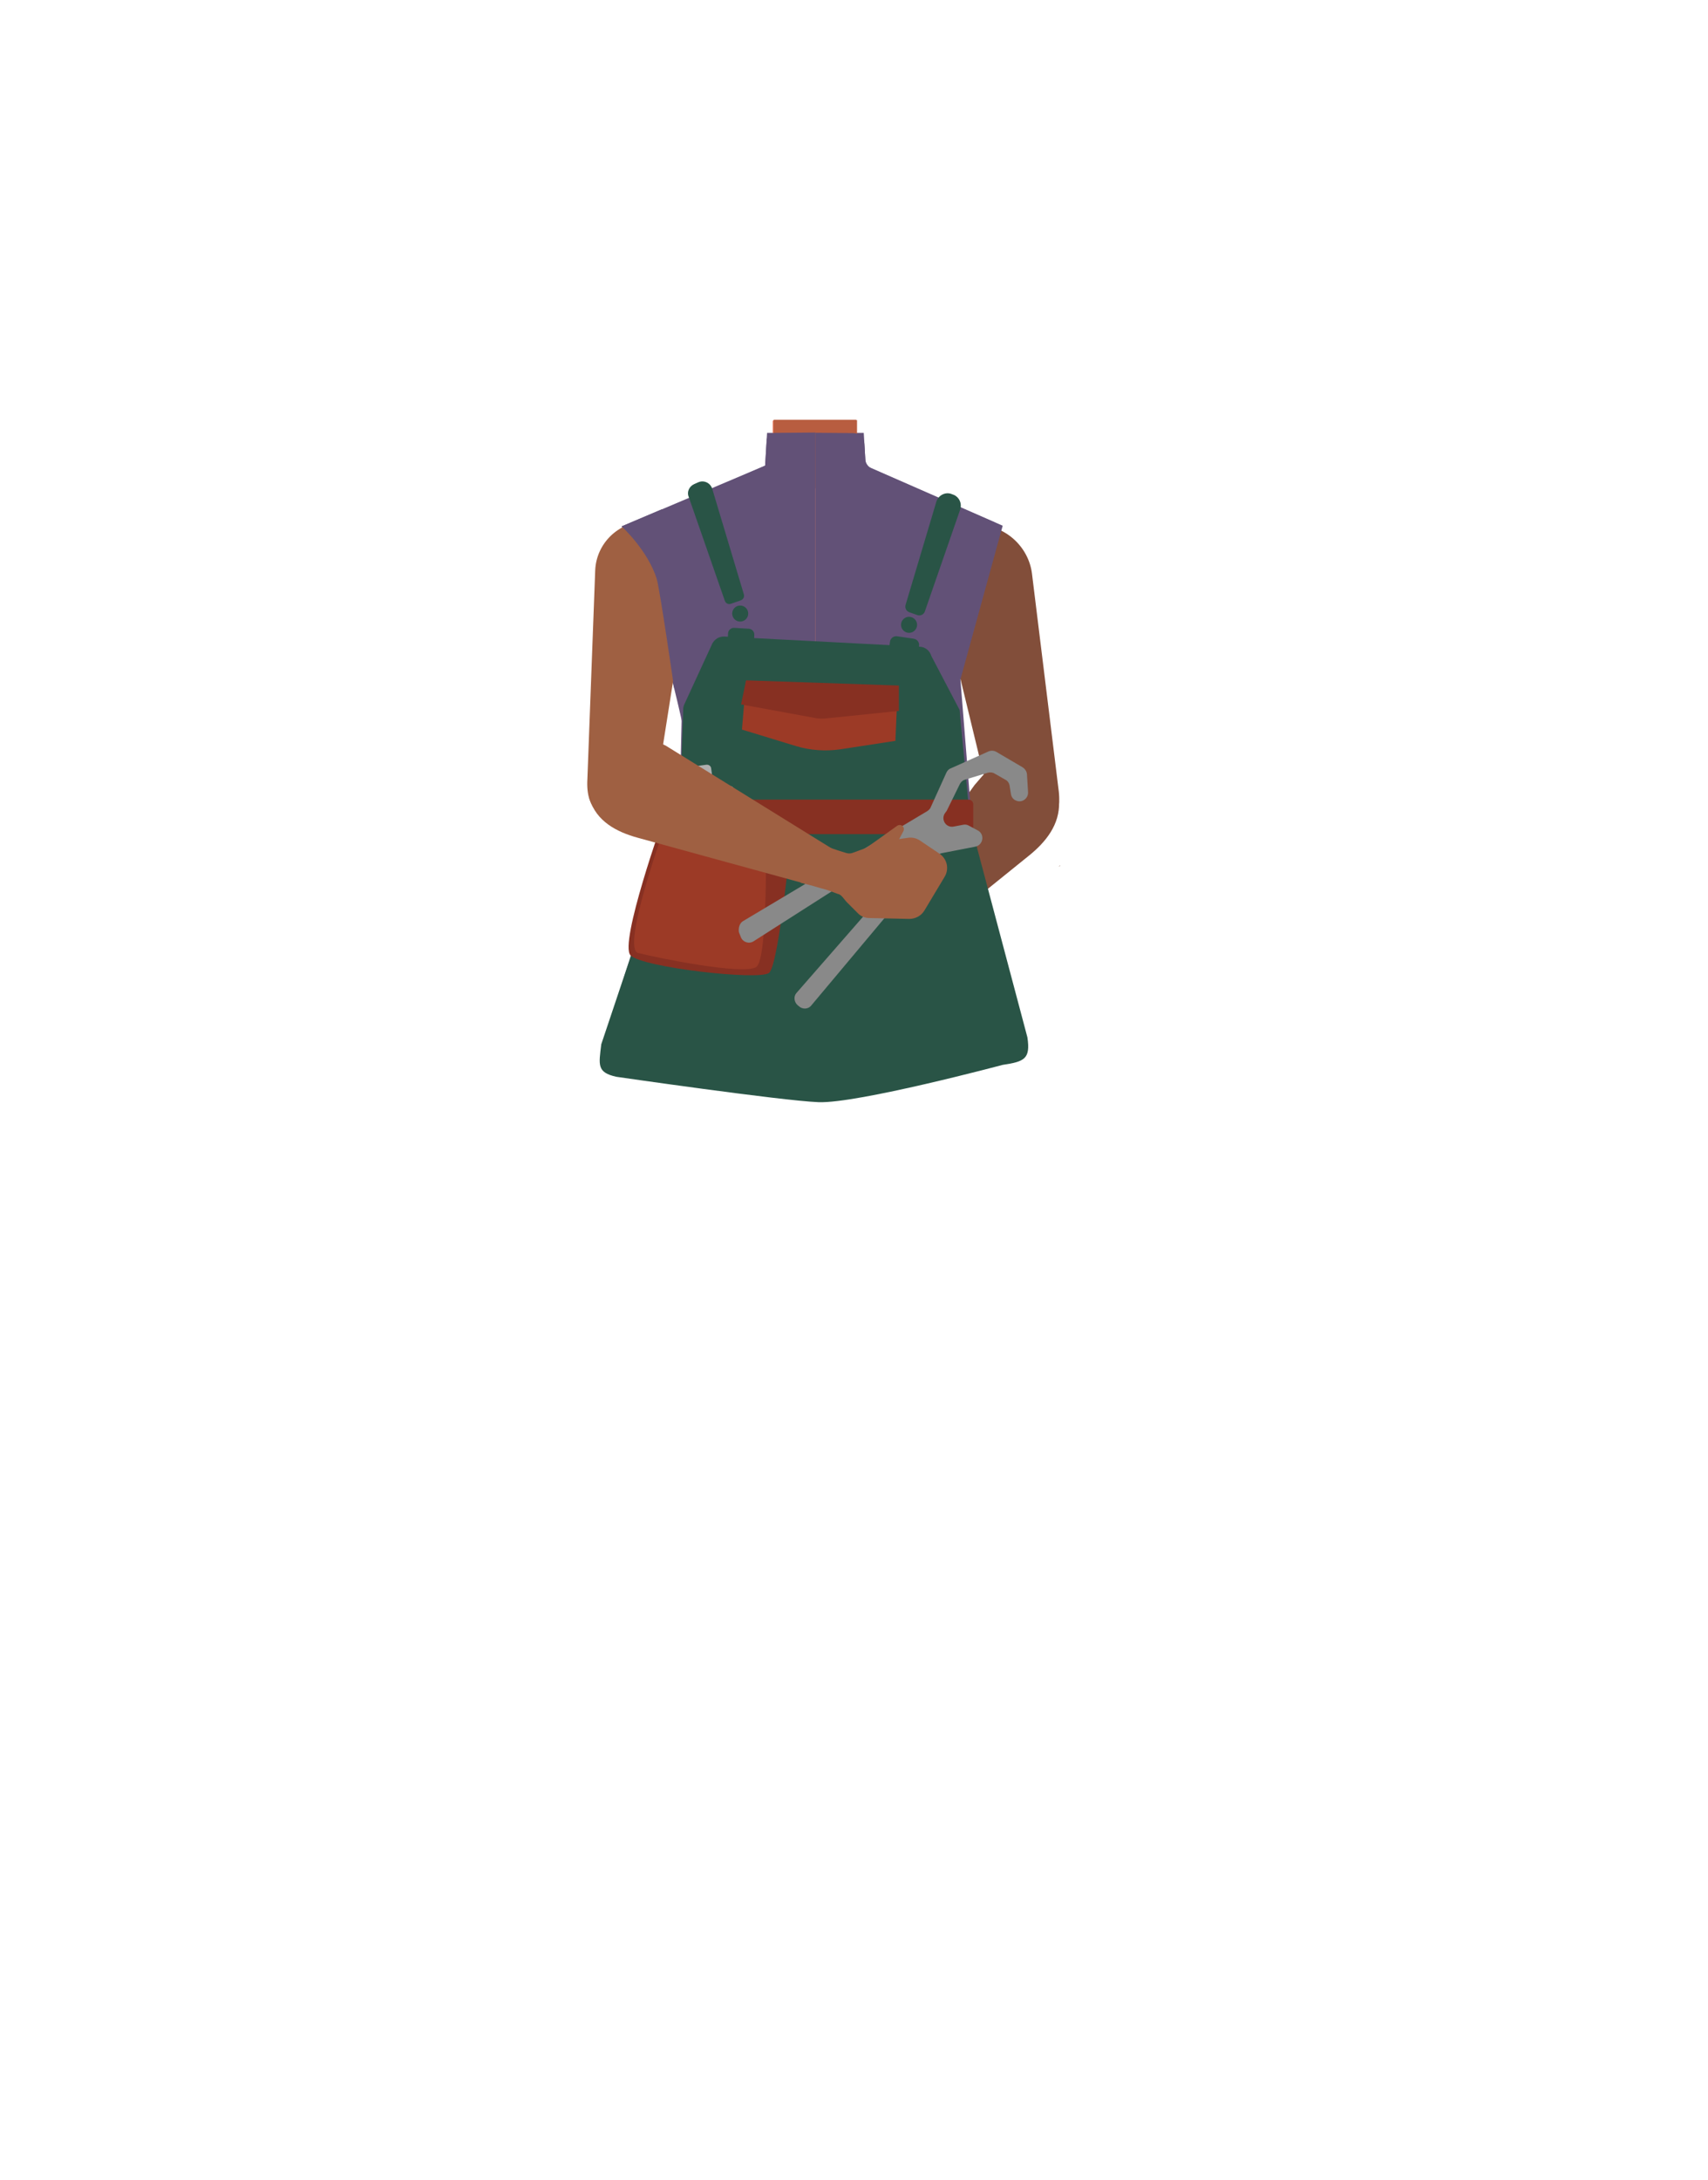 <?xml version="1.0" encoding="utf-8"?>
<!-- Generator: Adobe Illustrator 26.0.2, SVG Export Plug-In . SVG Version: 6.00 Build 0)  -->
<svg version="1.1" id="Calque_1" xmlns="http://www.w3.org/2000/svg" xmlns:xlink="http://www.w3.org/1999/xlink" x="0px" y="0px"
	 viewBox="0 0 788 1005.1" style="enable-background:new 0 0 788 1005.1;" xml:space="preserve">
<style type="text/css">
	.st0{fill:#824E3A;}
	.st1{fill:#625177;}
	.st2{fill:#E78367;}
	.st3{fill:#B85D40;}
	.st4{fill:#B55943;}
	.st5{clip-path:url(#SVGID_00000165941211904708112350000008131678838405708206_);}
	.st6{clip-path:url(#SVGID_00000100385007893896032400000007090538608694488240_);}
	.st7{fill:#295446;}
	.st8{fill:#9C3A26;}
	.st9{fill:#873022;}
	.st10{fill:#AFAFAF;}
	.st11{fill:#9F6042;}
	.st12{fill:#898989;}
</style>
<path class="st0" d="M482.2,357.6c-8.3-9-20.2-8.3-28.9,0.1c-0.2,0.2-3.7,4.3-3.7,4.3l-56.1,77.5c0,0-5.3,5.5,0.7,11.6
	c5.4,5.5,11.3-0.7,11.3-0.7l69-55.7c8-6.4,14.5-14.5,14.1-25C488.5,365.4,484.8,360.4,482.2,357.6z"/>
<path class="st0" d="M488.3,363.5L488.3,363.5L488.3,363.5l-12.2-99.1l0,0c-1.6-12.6-12.8-22.5-25-22.1s-20.9,11.1-19.3,23.8
	c0,0.2,0,0.4,0.1,0.6l24.7,102c2.6,10.2,10.3,16.5,18,15.4C483.1,382.9,490.5,378.5,488.3,363.5z"/>
<path class="st1" d="M286.8,242.7l66.2-28l0.9-15.1h44.6l0.9,15.1l63.2,27.7l-19.5,70.9l6.9,86.2l21.9,75.4c0.7,2.3-0.4,4.8-2.6,5.9
	c-12.2,6.2-52.8,25-93.4,25.2c-41.4,0.2-82.7-20.3-94-25.7c-1.7-0.8-2.5-2.8-2-4.6l33.7-105.5L315,308
	C315,308,301.7,268.5,286.8,242.7z"/>
<g id="Calque_4">
	<path class="st2" d="M440.4,283.9l2.2,18.2l-21.1,75.3h-92.1l-22.5-75.6l2.6-18.7l-17-36.8l37.9-15.2l13.4-5.4
		c7.7-3.1,12.8-10.6,12.8-18.9V194H395v12.5c0,8.5,5.3,16.1,13.3,19.1l12.9,4.8l38.5,14.2L440.4,283.9z"/>
	<path class="st3" d="M421.2,230.5c-11.1,8.7-34,13.9-49.7,13.9c-11.1,0-29.6-7-41.1-13.3l13.4-5.4c7.7-3.1,12.8-10.6,12.8-18.9
		v-11.5l0.3-1.3l0.1-0.4h38v13c0,8.5,5.3,16.1,13.3,19.1L421.2,230.5z"/>
</g>
<path class="st2" d="M440.4,283.9l2.2,18.2l-21.1,75.3h-92.1l-22.5-75.6l2.6-18.7l-17-36.8l51.2-20.6c7.7-3.1,12.8-10.6,12.8-18.9
	V194H395v12.5c0,8.5,5.3,16.1,13.3,19.1l51.4,18.9L440.4,283.9z"/>
<path class="st3" d="M356.9,193.7h38.5v10.6l0,0c-8.6,11-14.3,15.8-20.9,15.8c-4.9,0-12.7-9.7-17.7-13.6l0.1-1.9V193.7z"/>
<path class="st0" d="M489.2,399.2l-0.1-0.1c-0.2,0.1-0.4,0.2-0.6,0.4l-0.1,0.1L489.2,399.2z"/>
<path class="st4" d="M357,200.5h38.4v9.9l0,0c-8.6,10.3-14.3,14.9-20.9,14.8c-4.9,0-12.6-9.1-17.6-12.8l0.1-1.8V200.5z"/>
<g id="_Repetition_miroir_">
	<g>
		<g>
			<defs>
				<rect id="SVGID_1_" x="289.8" y="199.2" width="86.4" height="270.3"/>
			</defs>
			<clipPath id="SVGID_00000013907221886282546920000006694561899803531709_">
				<use xlink:href="#SVGID_1_"  style="overflow:visible;"/>
			</clipPath>
			<g style="clip-path:url(#SVGID_00000013907221886282546920000006694561899803531709_);">
				<path class="st1" d="M320.8,374.6c0.4-33.8-31-132.2-31-132.2l63.2-27.7l0.7-11.6c0.1-2,1.7-3.5,3.7-3.5l34.6-0.3
					c2.6,0,5.1,1.2,6.6,3.4l8.2,11.6l54,21.2l-33.4,103.4l-41.8,130.6h-89.2C296.4,469.5,320.6,399,320.8,374.6z"/>
			</g>
		</g>
	</g>
</g>
<g id="_Repetition_miroir_2">
	<g>
		<g>
			<defs>
				<polyline id="SVGID_00000133487522147634850100000009819862810825058979_" points="462.6,199.2 462.6,469.5 376.2,469.5 
					376.2,199.2 				"/>
			</defs>
			<clipPath id="SVGID_00000034088653998908182520000014042441429307301308_">
				<use xlink:href="#SVGID_00000133487522147634850100000009819862810825058979_"  style="overflow:visible;"/>
			</clipPath>
			<g style="clip-path:url(#SVGID_00000034088653998908182520000014042441429307301308_);">
				<path class="st1" d="M431.6,374.6c-0.3-29.5,23.5-108.2,29.6-127.7c0.8-2.5-0.5-5.3-2.9-6.3l-56-24.5c-1.8-0.8-3-2.5-3.1-4.5
					l-0.4-7c-0.2-2.7-2.4-4.9-5.2-4.9l-34.7-0.3c-1.7,0-3.3,0.8-4.3,2.2l-8.1,11.5c-0.6,0.8-1.4,1.5-2.4,1.8l-48,18.8
					c-2.6,1-3.9,3.8-3.1,6.5l31.9,98.7l40.6,127c0.7,2.2,2.7,3.6,5,3.6h78.1c3.6,0,6.1-3.5,5-6.9
					C447.7,444.3,431.8,394.4,431.6,374.6z"/>
			</g>
		</g>
	</g>
</g>
<path class="st2" d="M335.2,385.7v-0.1l0.7-0.1h0.2L335.2,385.7z"/>
<path class="st7" d="M320.3,223.2l1.8-0.8c2.7-1.2,5.7,0.3,6.5,3l14.6,48.7c0.3,1.1-0.3,2.3-1.4,2.7l-4.6,1.6
	c-1.2,0.4-2.4-0.2-2.8-1.4l-16.7-48C316.8,226.8,318,224.2,320.3,223.2z"/>
<path class="st7" d="M440.1,228.2l-0.8-0.3c-2.9-1.3-6.3,0.3-7.3,3.4l-14.2,47.6c-0.4,1.4,0.3,2.9,1.7,3.4l3.7,1.3
	c1.4,0.5,3-0.2,3.5-1.7l16.3-47C443.9,232.2,442.6,229.3,440.1,228.2z"/>
<circle class="st7" cx="341.5" cy="282.9" r="3.7"/>
<circle class="st7" cx="419.4" cy="288.1" r="3.7"/>
<path class="st7" d="M334.2,293.5l90.2,4.7c2.5,0.1,4.6,1.9,5.3,4.3l13,24.8c0.1,0.5,0.2,1.6,0.2,2.1l4.4,46.3H313.6l1.6-48.7
	c0-0.8,0.2-1.5,0.5-2.2l12.9-28C329.7,294.7,331.8,293.4,334.2,293.5z"/>
<path class="st7" d="M345,297.5l-6.7-0.4c-1.5-0.1-2.6-1.4-2.5-2.9l0.1-2.2c0.1-1.5,1.4-2.6,2.9-2.5l6.7,0.4
	c1.5,0.1,2.6,1.4,2.5,2.9l-0.1,2.2C347.8,296.4,346.5,297.5,345,297.5z"/>
<path class="st7" d="M420.1,303.9l-7.5-1.1c-1.6-0.2-2.8-1.7-2.5-3.4l0.5-3.5c0.2-1.6,1.7-2.8,3.4-2.5l7.5,1.1
	c1.6,0.2,2.8,1.7,2.5,3.4l-0.5,3.5C423.2,303,421.7,304.2,420.1,303.9z"/>
<path class="st8" d="M344.2,313.9l-1.9,22.5l24.9,7.6c6.6,2,13.7,2.5,20.5,1.5l25.4-3.9l1-22.9L344.2,313.9z"/>
<path class="st9" d="M344.2,313.7l-2.3,11.1l34.4,6.3c1.4,0.3,2.9,0.3,4.3,0.2l34.1-3.5v-11.7L344.2,313.7z"/>
<path class="st7" d="M310.7,382.2l-33.3,99.3c-1.1,9.4-2.2,13,7,15c0,0,75.9,11,93.2,11.7c17.9,0.7,85-17.2,85-17.2
	c10-1.5,12.9-2.7,11.4-12.7l-25.3-95.2"/>
<path class="st9" d="M446.7,384.6H311.9c-1.3,0-2.3-0.9-2.3-2.1v-11.7c0-1.2,1-2.1,2.3-2.1h134.8c1.3,0,2.3,0.9,2.3,2.1v11.7
	C449,383.7,447.9,384.6,446.7,384.6z"/>
<g>
	<path class="st9" d="M306.3,376.7c0,0-20.8,58.2-15.4,63.8s59.2,11.7,63.9,8.1s10.7-67.7,10.7-67.7L306.3,376.7z"/>
	<path class="st10" d="M332.5,401.6l-3.6,0.5c-1.1,0.1-2.1-0.6-2.2-1.7l-6.1-45.1c-0.1-1.1,0.6-2.1,1.7-2.2l3.6-0.5
		c1.1-0.1,2.1,0.6,2.2,1.7l6.1,45.1C334.4,400.4,333.6,401.4,332.5,401.6z"/>
	<path class="st10" d="M336.7,402L336.7,402c-1.1,0-2-0.9-2-2v-35.6c0-1.1,0.9-2,2-2l0,0c1.1,0,2,0.9,2,2V400
		C338.6,401.1,337.8,402,336.7,402z"/>
	<path class="st10" d="M342.3,401.8l-1.6-0.4c-1.1-0.3-1.7-1.3-1.5-2.4l5.8-24.3c0.3-1.1,1.3-1.7,2.4-1.5l1.6,0.4
		c1.1,0.3,1.7,1.3,1.5,2.4l-5.8,24.3C344.4,401.4,343.3,402.1,342.3,401.8z"/>
	<path class="st8" d="M306.8,380.9c0,0-20.4,56.4-12.4,58.5s49.1,10.5,54.6,6.4c5.4-4.1,4.3-60.6,4.3-60.6L306.8,380.9z"/>
</g>
<path class="st11" d="M271,359.1L271,359.1L271,359.1l3.6-96.1l0,0c0.5-12.3,10.5-22.2,22.8-22.5c11.5-0.2,21,9,21.2,20.5
	c0,0.4,0,1,0,1.5c0,0.2,0,0.3,0,0.5l-15.7,99.4c-1.6,10-8.7,16.4-16.4,15.8C277.8,377.6,270.1,373.6,271,359.1z"/>
<path class="st11" d="M274.1,353.9c5-12.3,16.7-16.8,28.1-12.5c0.3,0.1,5.1,2.5,5.1,2.5l81.4,50.4c0,0,7,3,3.3,11.5
	c-3.3,7.6-11.3,4.2-11.3,4.2l-86.4-23.7c-9.9-2.7-19.1-7.6-22.3-17.9C270.7,364.2,272.5,357.7,274.1,353.9z"/>
<path class="st12" d="M343,424.6l84.8-50.6c0.7-0.5,1.3-1,1.6-1.8l7.2-15.9c0.4-0.9,1.1-1.7,2-2l17.4-7.8c1.1-0.5,2.6-0.5,3.7,0.2
	l12.1,7.1c1.1,0.7,1.9,1.9,2,3.2l0.5,8.2c0.2,2.9-2.7,5.1-5.4,4l0,0c-1.4-0.5-2.3-1.7-2.5-3.1l-0.6-3.8c-0.2-1.2-0.9-2.3-2-2.8
	l-4.9-2.8c-0.9-0.6-2.1-0.7-3.2-0.4l-10.5,3.2c-1.1,0.3-1.9,1.1-2.4,2.1l-5.9,12c-0.1,0.2-0.2,0.4-0.3,0.5l-0.6,0.8
	c-2.1,3,0.5,7,4.1,6.2l4.2-0.8c0.9-0.2,1.9-0.1,2.7,0.4l4.1,2.2c3.4,1.8,2.5,6.8-1.2,7.5l-15.5,3c-0.9,0.2-1.8,0.7-2.4,1.4
	l-57.7,68.8c-1.4,1.8-4.1,1.9-5.8,0.3l-0.7-0.6c-1.5-1.5-1.7-4-0.3-5.5l51.8-59.3c0.7-0.7,1-1.6,1-2.6l0-0.9c0-3.2-3.5-5.2-6.2-3.4
	l-66.4,42.4c-2.2,1.4-5,0.4-5.9-1.9l-0.9-2.3C340.6,427.6,341.3,425.5,343,424.6z"/>
<g>
	<path class="st11" d="M369.4,407c-1.1-5.7,3.2-15.4,8.2-18.3c3,1.5,9.7,3.7,12.8,4.6c1,0.3,2.1,0.3,3.1-0.1l6.3-2.3
		c1.5,0.4,2,0.3,3.4-0.2l7.8-3c0.5-0.2,1.2-0.4,1.7-0.5l6.2-0.9c2-0.3,4,0.2,5.6,1.3l8.9,6c3.6,2.4,4.6,7.1,2.4,10.7l-9.3,15.5
		c-1.4,2.4-4.1,3.9-7,3.9l-18.4-0.4c-2.1,0-4-0.8-5.4-2.3l-5-5c-1.2-1.2-2.5-3.6-4.1-3.8l-3.5-1.3c-1.5-0.6-3-1-4.6-1.4
		C376.9,409,374.2,408.2,369.4,407z"/>
	<path class="st11" d="M397.9,392.2l16.1-11.5c0.3-0.2,0.5-0.2,0.9-0.3l0,0c1.5-0.2,2.6,1.4,1.9,2.8l-2.6,4.9
		c-0.2,0.5-0.7,0.8-1.2,1L397.9,392.2z"/>
</g>
<path class="st1" d="M286.8,242.7c0,0,12.2,11.2,16.2,24.3c1.5,5.1,8,50.2,8,50.2l13-25.4v-37.2l-18.6-19.8L286.8,242.7z"/>
</svg>
